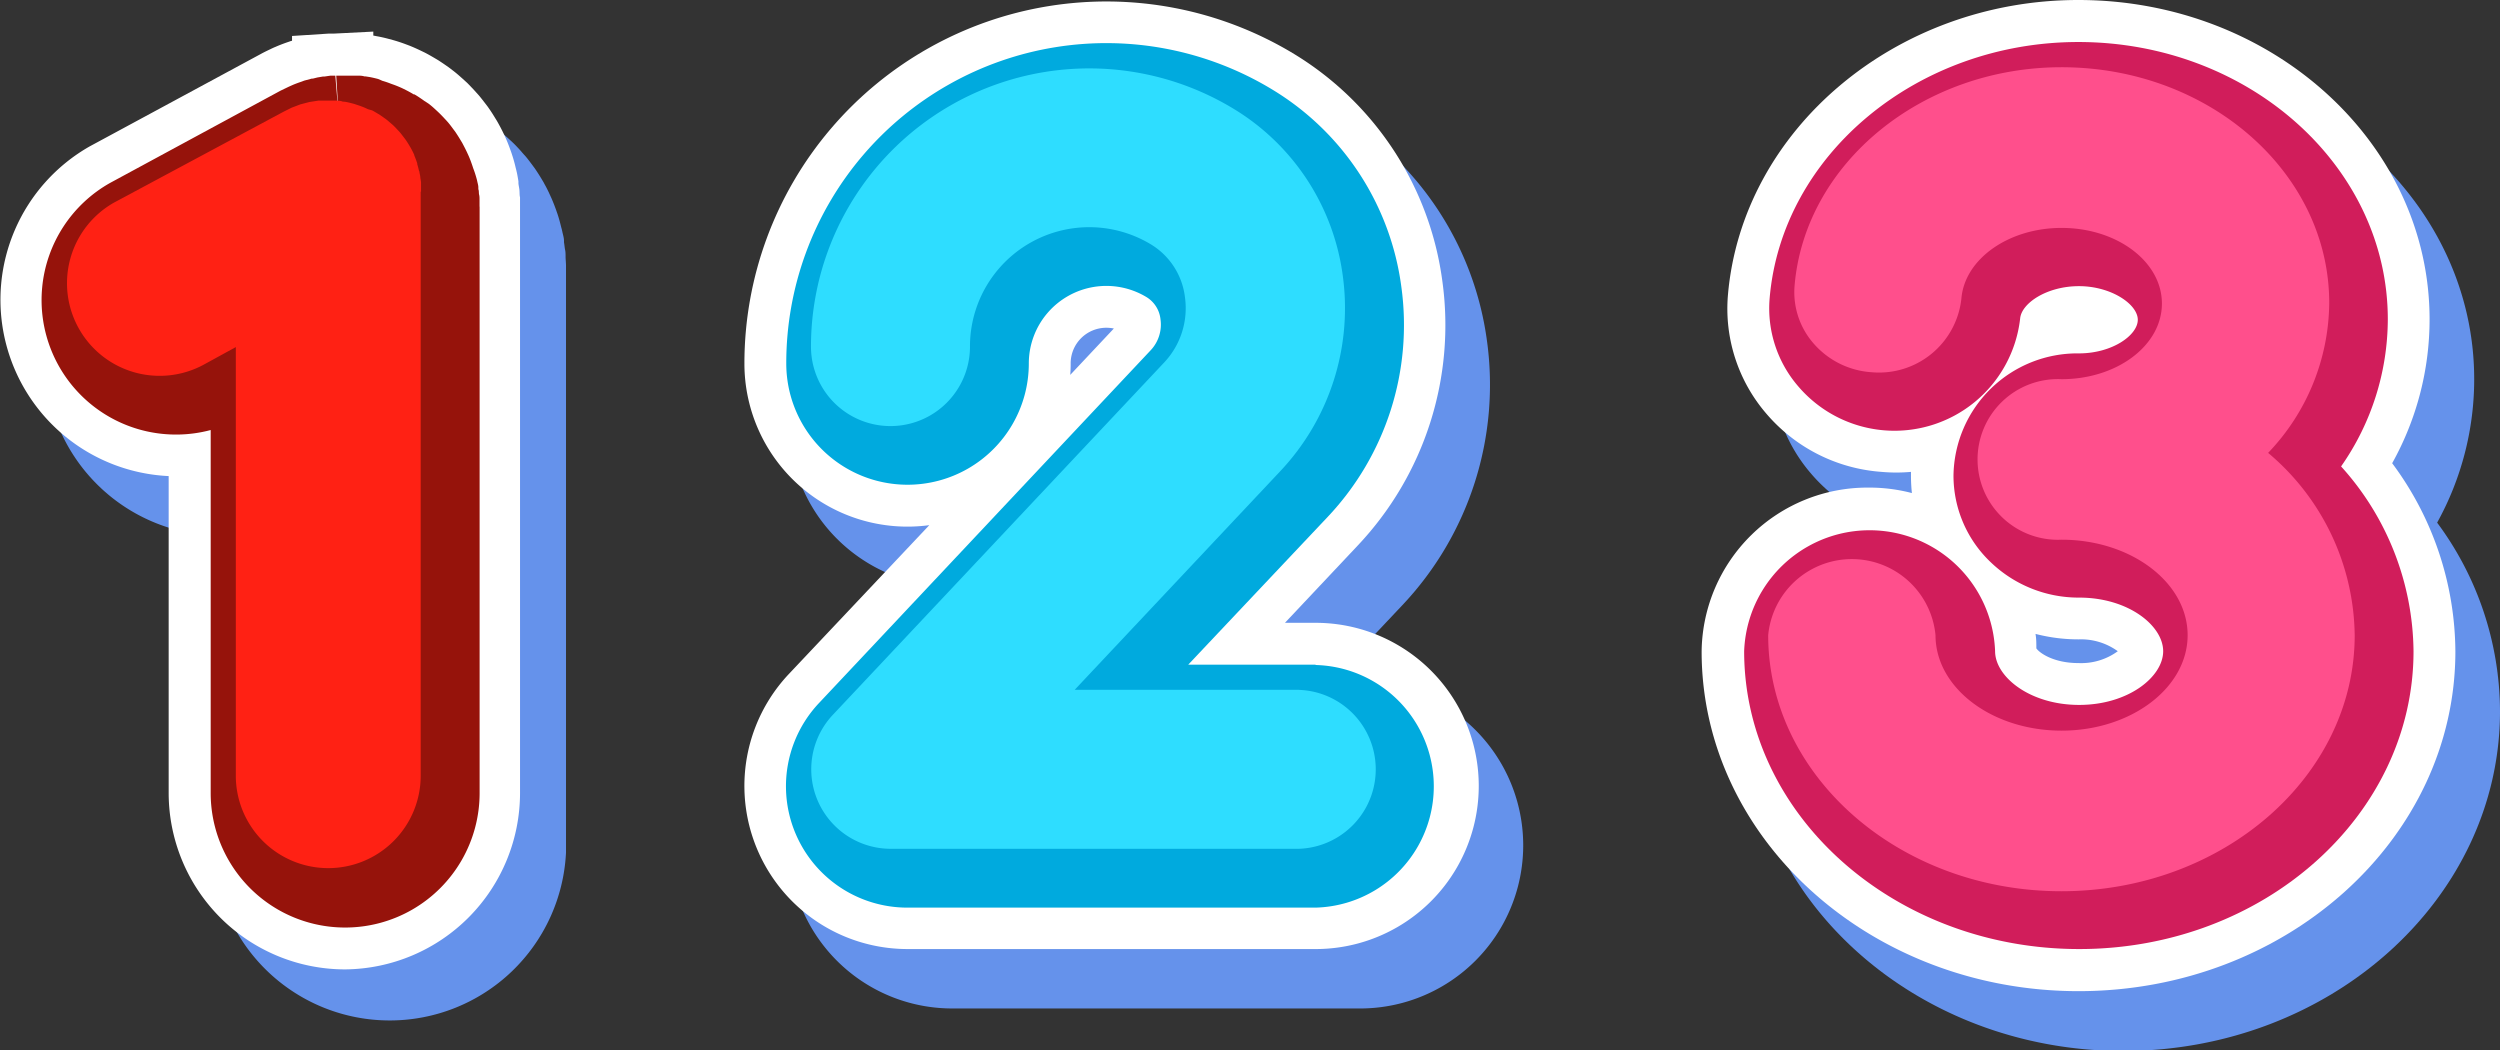 <svg xmlns="http://www.w3.org/2000/svg" viewBox="0 0 297.48 124.99"><rect x="0" y="0" width="297.48" height="124.99" fill="#333333" stroke="none"/><defs><style>.cls-1{fill:#6592eb;}.cls-2{fill:#fff;}.cls-3{fill:#96130b;}.cls-4{fill:#ff2114;}.cls-5{fill:#d11d5b;}.cls-6{fill:#ff4f8c;}.cls-7{fill:#00aade;}.cls-8{fill:#2eddff;}</style></defs><title>numbersAsset 72</title><g id="Layer_2" data-name="Layer 2"><g id="Layer_1-2" data-name="Layer 1"><path class="cls-1" d="M67.3,30.68v-.12c0-.29,0-.58-.06-.85s-.08-.64-.13-.88l0-.18c0-.34-.11-.68-.18-1s-.1-.44-.15-.61c-.12-.49-.25-1-.43-1.54l-.07-.2c-.19-.57-.41-1.13-.65-1.69l-.11-.24c-.22-.49-.46-1-.71-1.43l-.12-.23-.28-.47c-.26-.43-.53-.85-.77-1.2l-.43-.58c-.27-.36-.54-.72-.8-1s-.36-.42-.63-.71-.5-.54-.78-.8-.41-.39-.73-.67l-.83-.7c-.24-.19-.49-.37-.68-.51s-.61-.44-1-.69L57.17,14l-.09-.06c-.36-.21-.72-.41-1.15-.63-.16-.09-.33-.17-.56-.28-.43-.2-.85-.39-1.25-.54l-.57-.22c-.45-.16-.92-.32-1.34-.44l-.63-.17c-.45-.11-.91-.22-1.35-.3l-.42-.07,0-.47L46,11h0c-.34,0-.67,0-1,.05h0l-.55,0-4.34.3,0,.58L40,12c-.18,0-.36.12-.56.19-.49.17-1,.35-1.3.5l-.6.27c-.41.19-.8.39-1.18.59L16,24.49a21,21,0,0,0,9.4,39.24v37.72a21,21,0,0,0,41.95,0V31.54C67.34,31.25,67.32,31,67.3,30.68Z"/><path class="cls-1" d="M294.41,45.12c0-21-18.75-38-41.81-38-21.72,0-40,15.42-41.68,35.11a19.16,19.16,0,0,0,4.55,14.09,19.9,19.9,0,0,0,13.73,6.95,20.42,20.42,0,0,0,3.5,0v.45a20,20,0,0,0,.1,2.06,20.44,20.44,0,0,0-5.11-.65,19.73,19.73,0,0,0-19.9,19.51c0,22.28,20.11,40.42,44.84,40.42s44.85-18.14,44.85-40.42A37.83,37.83,0,0,0,290,62.19,35.23,35.23,0,0,0,294.41,45.12ZM257.33,84.57a7.48,7.48,0,0,1-4.7,1.41c-2.91,0-4.61-1.2-5-1.75,0-.58,0-1.16-.11-1.72a20.46,20.46,0,0,0,5.14.65A7.42,7.42,0,0,1,257.33,84.57Z"/><path class="cls-1" d="M161.84,81.19h-3.63L166.88,72a38.19,38.19,0,0,0,10.06-31.42,37.36,37.36,0,0,0-17.65-27,43.06,43.06,0,0,0-65.4,36.81,19.46,19.46,0,0,0,22,19.25L99.16,87.3A19.41,19.41,0,0,0,113.3,120h48.54a19.41,19.41,0,0,0,0-38.82ZM132.71,50.32A4.24,4.24,0,0,1,137,46.08a3.88,3.88,0,0,1,.9.1l-5.19,5.51C132.69,51.24,132.71,50.78,132.71,50.32Z"/><path class="cls-2" d="M57.06,24.59c0-.22,0-.45,0-.67v-.18c0-.2,0-.39-.05-.58s0-.43-.09-.65l0-.21c0-.24-.08-.48-.13-.72s-.07-.3-.1-.4A11.91,11.91,0,0,0,56.3,20l-.07-.22c-.15-.45-.31-.88-.47-1.24l-.11-.24c-.17-.38-.36-.75-.54-1.09L55,17l-.17-.28c-.2-.34-.41-.67-.63-1l-.32-.43c-.2-.27-.4-.54-.61-.78L52.8,14c-.2-.21-.39-.41-.6-.61s-.32-.3-.55-.51-.4-.35-.63-.53L50.48,12c-.23-.17-.47-.33-.74-.51l-.42-.26-.09,0c-.28-.17-.55-.32-.86-.48l-.44-.22c-.32-.15-.65-.29-1-.42l-.42-.15a10.33,10.33,0,0,0-1-.34L45,9.4c-.34-.09-.69-.17-1-.23l-.51-.08-.13,0C43.08,9,42.78,9,42.51,9l-.72,0h-.14l-.58,0h-.28c-.26,0-.52,0-.78,0l.3,5h0l-.41-5-.56,0-.75.11-.18,0-.65.11-.52.13-.13,0-.9.24-.37.14c-.39.13-.76.27-1.08.41l-.38.17-1,.48L13.13,21.75A16,16,0,0,0,25.07,51.17v43.2a16,16,0,0,0,32,0V24.59Z"/><path class="cls-2" d="M41.07,115.35a21,21,0,0,1-21-21V56.65a21,21,0,0,1-9.4-39.23l20.37-11c.38-.21.78-.4,1.18-.59q.3-.15.6-.27c.34-.15.82-.34,1.31-.51l.55-.19.07,0,0-.58L39.08,4l.54,0h.06l1-.05h0l3.74-.19,0,.47.41.08q.67.12,1.35.3l.63.17c.42.12.89.27,1.35.44l.56.21c.4.16.83.35,1.25.55l.56.27c.43.22.79.43,1.15.64l.1.06c.19.11.38.22.57.35.37.24.68.46,1,.68l.67.51c.33.26.58.48.84.71l.73.66c.27.27.52.54.78.81l.63.7c.25.3.52.65.79,1s.31.41.43.59c.25.35.51.77.77,1.2.1.15.19.31.28.47l.12.22c.25.45.49.94.72,1.43l.11.25c.24.55.45,1.12.65,1.69l.06.19c.19.57.32,1.06.43,1.54.05.18.1.4.15.62s.13.69.18,1l0,.18c0,.24.09.55.12.87s0,.57.07.86v.12c0,.28,0,.56,0,.85V94.37A21,21,0,0,1,41.07,115.35Zm-11-70.65V94.37a11,11,0,0,0,22,0V24.72l0-.47v-.2c0-.16,0-.25,0-.35s0-.24-.05-.35l0-.29c0-.18,0-.32-.08-.46l-.07-.27a7.27,7.27,0,0,0-.22-.8l0-.13q-.17-.49-.33-.87l-.08-.18c-.12-.25-.24-.51-.37-.74l-.2-.34c-.13-.23-.27-.45-.41-.65l-.21-.28c-.16-.22-.3-.4-.44-.56s-.2-.23-.33-.36a4.42,4.42,0,0,0-.42-.44,5.13,5.13,0,0,0-.39-.36c-.12-.11-.26-.23-.43-.36L47.57,16,47,15.62l-.24-.14-.11-.06c-.19-.12-.38-.23-.59-.34l-.29-.14-.67-.29-.27-.1-.71-.24-.33-.08a6.25,6.25,0,0,0-.72-.17L42.79,14h-.1a5.92,5.92,0,0,0-.6-.08l-.48,0h-.25L39.2,14l-.39.06-.26.06-.2.06a6,6,0,0,0-.64.17l-.25.09c-.25.09-.5.18-.71.27l-.29.13-.67.34L15.49,26.13a11,11,0,0,0,8.3,20.23Z"/><path class="cls-3" d="M57.06,24.59c0-.22,0-.45,0-.67v-.18c0-.2,0-.39-.05-.58s0-.43-.09-.65l0-.21c0-.24-.08-.48-.13-.72s-.07-.3-.1-.4A11.91,11.91,0,0,0,56.3,20l-.07-.22c-.15-.45-.31-.88-.47-1.24l-.11-.24c-.17-.38-.36-.75-.54-1.09L55,17l-.17-.28c-.2-.34-.41-.67-.63-1l-.32-.43c-.2-.27-.4-.54-.61-.78L52.8,14c-.2-.21-.39-.41-.6-.61s-.32-.3-.55-.51-.4-.35-.63-.53L50.48,12c-.23-.17-.47-.33-.74-.51l-.42-.26-.09,0c-.28-.17-.55-.32-.86-.48l-.44-.22c-.32-.15-.65-.29-1-.42l-.42-.15a10.33,10.33,0,0,0-1-.34L45,9.4c-.34-.09-.69-.17-1-.23l-.51-.08-.13,0C43.08,9,42.78,9,42.51,9l-.72,0h-.14l-.58,0h-.28c-.26,0-.52,0-.78,0l.3,5h0l-.41-5-.56,0-.75.11-.18,0-.65.11-.52.13-.13,0-.9.24-.37.14c-.39.13-.76.27-1.08.41l-.38.17-1,.48L13.13,21.75A16,16,0,0,0,25.07,51.17v43.2a16,16,0,0,0,32,0V24.59Z"/><path class="cls-4" d="M50.1,22.81c0-.22,0-.43,0-.65s0-.3,0-.45a4.34,4.34,0,0,0-.08-.52c0-.19-.05-.39-.09-.58s0-.18-.07-.27c-.06-.27-.13-.54-.21-.8l0-.09a9.56,9.56,0,0,0-.35-.94l0-.06a10.12,10.12,0,0,0-.47-.93v0h0a.91.91,0,0,1-.08-.13c-.15-.26-.31-.51-.48-.76l-.22-.29c-.14-.18-.28-.37-.43-.55s-.21-.23-.32-.35l-.4-.42c-.12-.12-.25-.23-.38-.34l-.43-.37c-.12-.1-.25-.19-.39-.29l-.49-.34-.36-.22c-.19-.11-.38-.23-.58-.33L43.8,13c-.22-.1-.44-.21-.66-.29l-.29-.11-.72-.24-.31-.08c-.24-.06-.47-.12-.72-.16s-.27,0-.41-.06-.41-.07-.63-.09l-.57,0c-.14,0-.27,0-.41,0H39l-.67,0c-.14,0-.29,0-.43,0l-.58.09-.51.08-.38.1-.69.18-.21.08-.82.31-.18.09-.8.4,0,0L13.58,24.1A11,11,0,1,0,24.41,43.3l3.65-2v51a11,11,0,0,0,11,11h0a11,11,0,0,0,11-11V22.81Z"/><path d="M269.89,53.89a26.09,26.09,0,0,0,7.27-17.84C277.16,20.56,262.87,8,245.31,8c-16.59,0-30.54,11.42-31.77,26a9.26,9.26,0,0,0,2.21,6.81,10,10,0,0,0,6.92,3.48,9.86,9.86,0,0,0,10.72-8.76c.39-4.72,5.63-8.41,11.92-8.41,6.58,0,11.94,4,11.94,9s-5.36,9-11.94,9a9.56,9.56,0,1,0,0,19.1c8.27,0,15,5.1,15,11.36s-6.72,11.36-15,11.36-15-5.09-15-11.36a10,10,0,0,0-19.91,0c0,16.8,15.66,30.47,34.89,30.47s34.9-13.67,34.9-30.47A28.75,28.75,0,0,0,269.89,53.89Z"/><path class="cls-2" d="M284.65,55.12A35.16,35.16,0,0,0,289.1,38c0-21-18.75-38-41.8-38-21.72,0-40,15.42-41.69,35.11a19.14,19.14,0,0,0,4.56,14.1,19.88,19.88,0,0,0,13.72,6.94,19.44,19.44,0,0,0,3.5,0v.46a20.15,20.15,0,0,0,.11,2.06,20,20,0,0,0-5.11-.65,19.73,19.73,0,0,0-19.91,19.5c0,22.29,20.12,40.42,44.85,40.42s44.84-18.13,44.84-40.42A37.82,37.82,0,0,0,284.65,55.12ZM252,77.49a7.38,7.38,0,0,1-4.69,1.41c-2.92,0-4.62-1.19-5-1.75,0-.58,0-1.15-.1-1.72a20.4,20.4,0,0,0,5.14.65A7.45,7.45,0,0,1,252,77.49Z"/><path class="cls-5" d="M278.57,55.5A30.65,30.65,0,0,0,284.13,38C284.13,19.81,267.61,5,247.3,5,228.14,5,212,18.4,210.57,35.53A14.2,14.2,0,0,0,214,46a15.05,15.05,0,0,0,26.38-8.09c.15-1.82,3.16-3.86,7-3.86s7,2.16,7,4-3.05,4-7,4a14.75,14.75,0,0,0-14.93,14.53,14.21,14.21,0,0,0,4.45,10.34,15.11,15.11,0,0,0,10.5,4.19h0c5.89,0,10,3.36,10,6.38s-4.11,6.39-10,6.39-10-3.37-10-6.39a14.94,14.94,0,0,0-29.86,0c0,19.54,17.88,35.44,39.87,35.44S287.19,97,287.19,77.49A33.23,33.23,0,0,0,278.57,55.5Z"/><path class="cls-6" d="M269.89,53.89a26.09,26.09,0,0,0,7.27-17.84C277.16,20.56,262.87,8,245.31,8c-16.59,0-30.54,11.42-31.77,26a9.26,9.26,0,0,0,2.21,6.81,10,10,0,0,0,6.92,3.48,9.86,9.86,0,0,0,10.72-8.76c.39-4.72,5.63-8.41,11.92-8.41,6.58,0,11.94,4,11.94,9s-5.36,9-11.94,9a9.56,9.56,0,1,0,0,19.1c8.27,0,15,5.1,15,11.36s-6.72,11.36-15,11.36-15-5.09-15-11.36a10,10,0,0,0-19.91,0c0,16.8,15.66,30.47,34.89,30.47s34.9-13.67,34.9-30.47A28.75,28.75,0,0,0,269.89,53.89Z"/><path d="M154.55,82.08H127.88l24.45-26a28.29,28.29,0,0,0,7.45-23.27,27.43,27.43,0,0,0-13-19.87,33.11,33.11,0,0,0-50.28,28.3,9.46,9.46,0,1,0,18.92,0A14.19,14.19,0,0,1,137,29.11a8.53,8.53,0,0,1,4,6.26,9.42,9.42,0,0,1-2.47,7.76L99.11,85.05A9.46,9.46,0,0,0,106,101h48.55a9.46,9.46,0,0,0,0-18.91Z"/><path class="cls-2" d="M156.54,74.11H152.9l8.67-9.21a38.18,38.18,0,0,0,10.06-31.43A37.39,37.39,0,0,0,154,6.43,43.07,43.07,0,0,0,88.58,43.25a19.4,19.4,0,0,0,22,19.24L93.85,80.22A19.41,19.41,0,0,0,108,112.93h48.55a19.41,19.41,0,0,0,0-38.82ZM127.4,43.25A4.24,4.24,0,0,1,131.64,39a4.43,4.43,0,0,1,.9.09l-5.19,5.52C127.39,44.16,127.4,43.71,127.4,43.25Z"/><path class="cls-7" d="M156.54,79.09H141.39L158,61.49a33.24,33.24,0,0,0,8.75-27.35,32.37,32.37,0,0,0-15.3-23.45A38.08,38.08,0,0,0,93.56,43.25a14.43,14.43,0,0,0,28.86,0,9.23,9.23,0,0,1,14-7.9A3.52,3.52,0,0,1,138.09,38a4.45,4.45,0,0,1-1.17,3.68L97.48,83.63A14.44,14.44,0,0,0,108,108h48.55a14.44,14.44,0,0,0,0-28.87Z"/><path class="cls-8" d="M154.55,82.08H127.88l24.45-26a28.29,28.29,0,0,0,7.45-23.27,27.43,27.43,0,0,0-13-19.87,33.11,33.11,0,0,0-50.28,28.3,9.46,9.46,0,1,0,18.92,0A14.19,14.19,0,0,1,137,29.11a8.53,8.53,0,0,1,4,6.26,9.42,9.42,0,0,1-2.47,7.76L99.11,85.05A9.46,9.46,0,0,0,106,101h48.55a9.46,9.46,0,0,0,0-18.91Z"/></g></g></svg>
